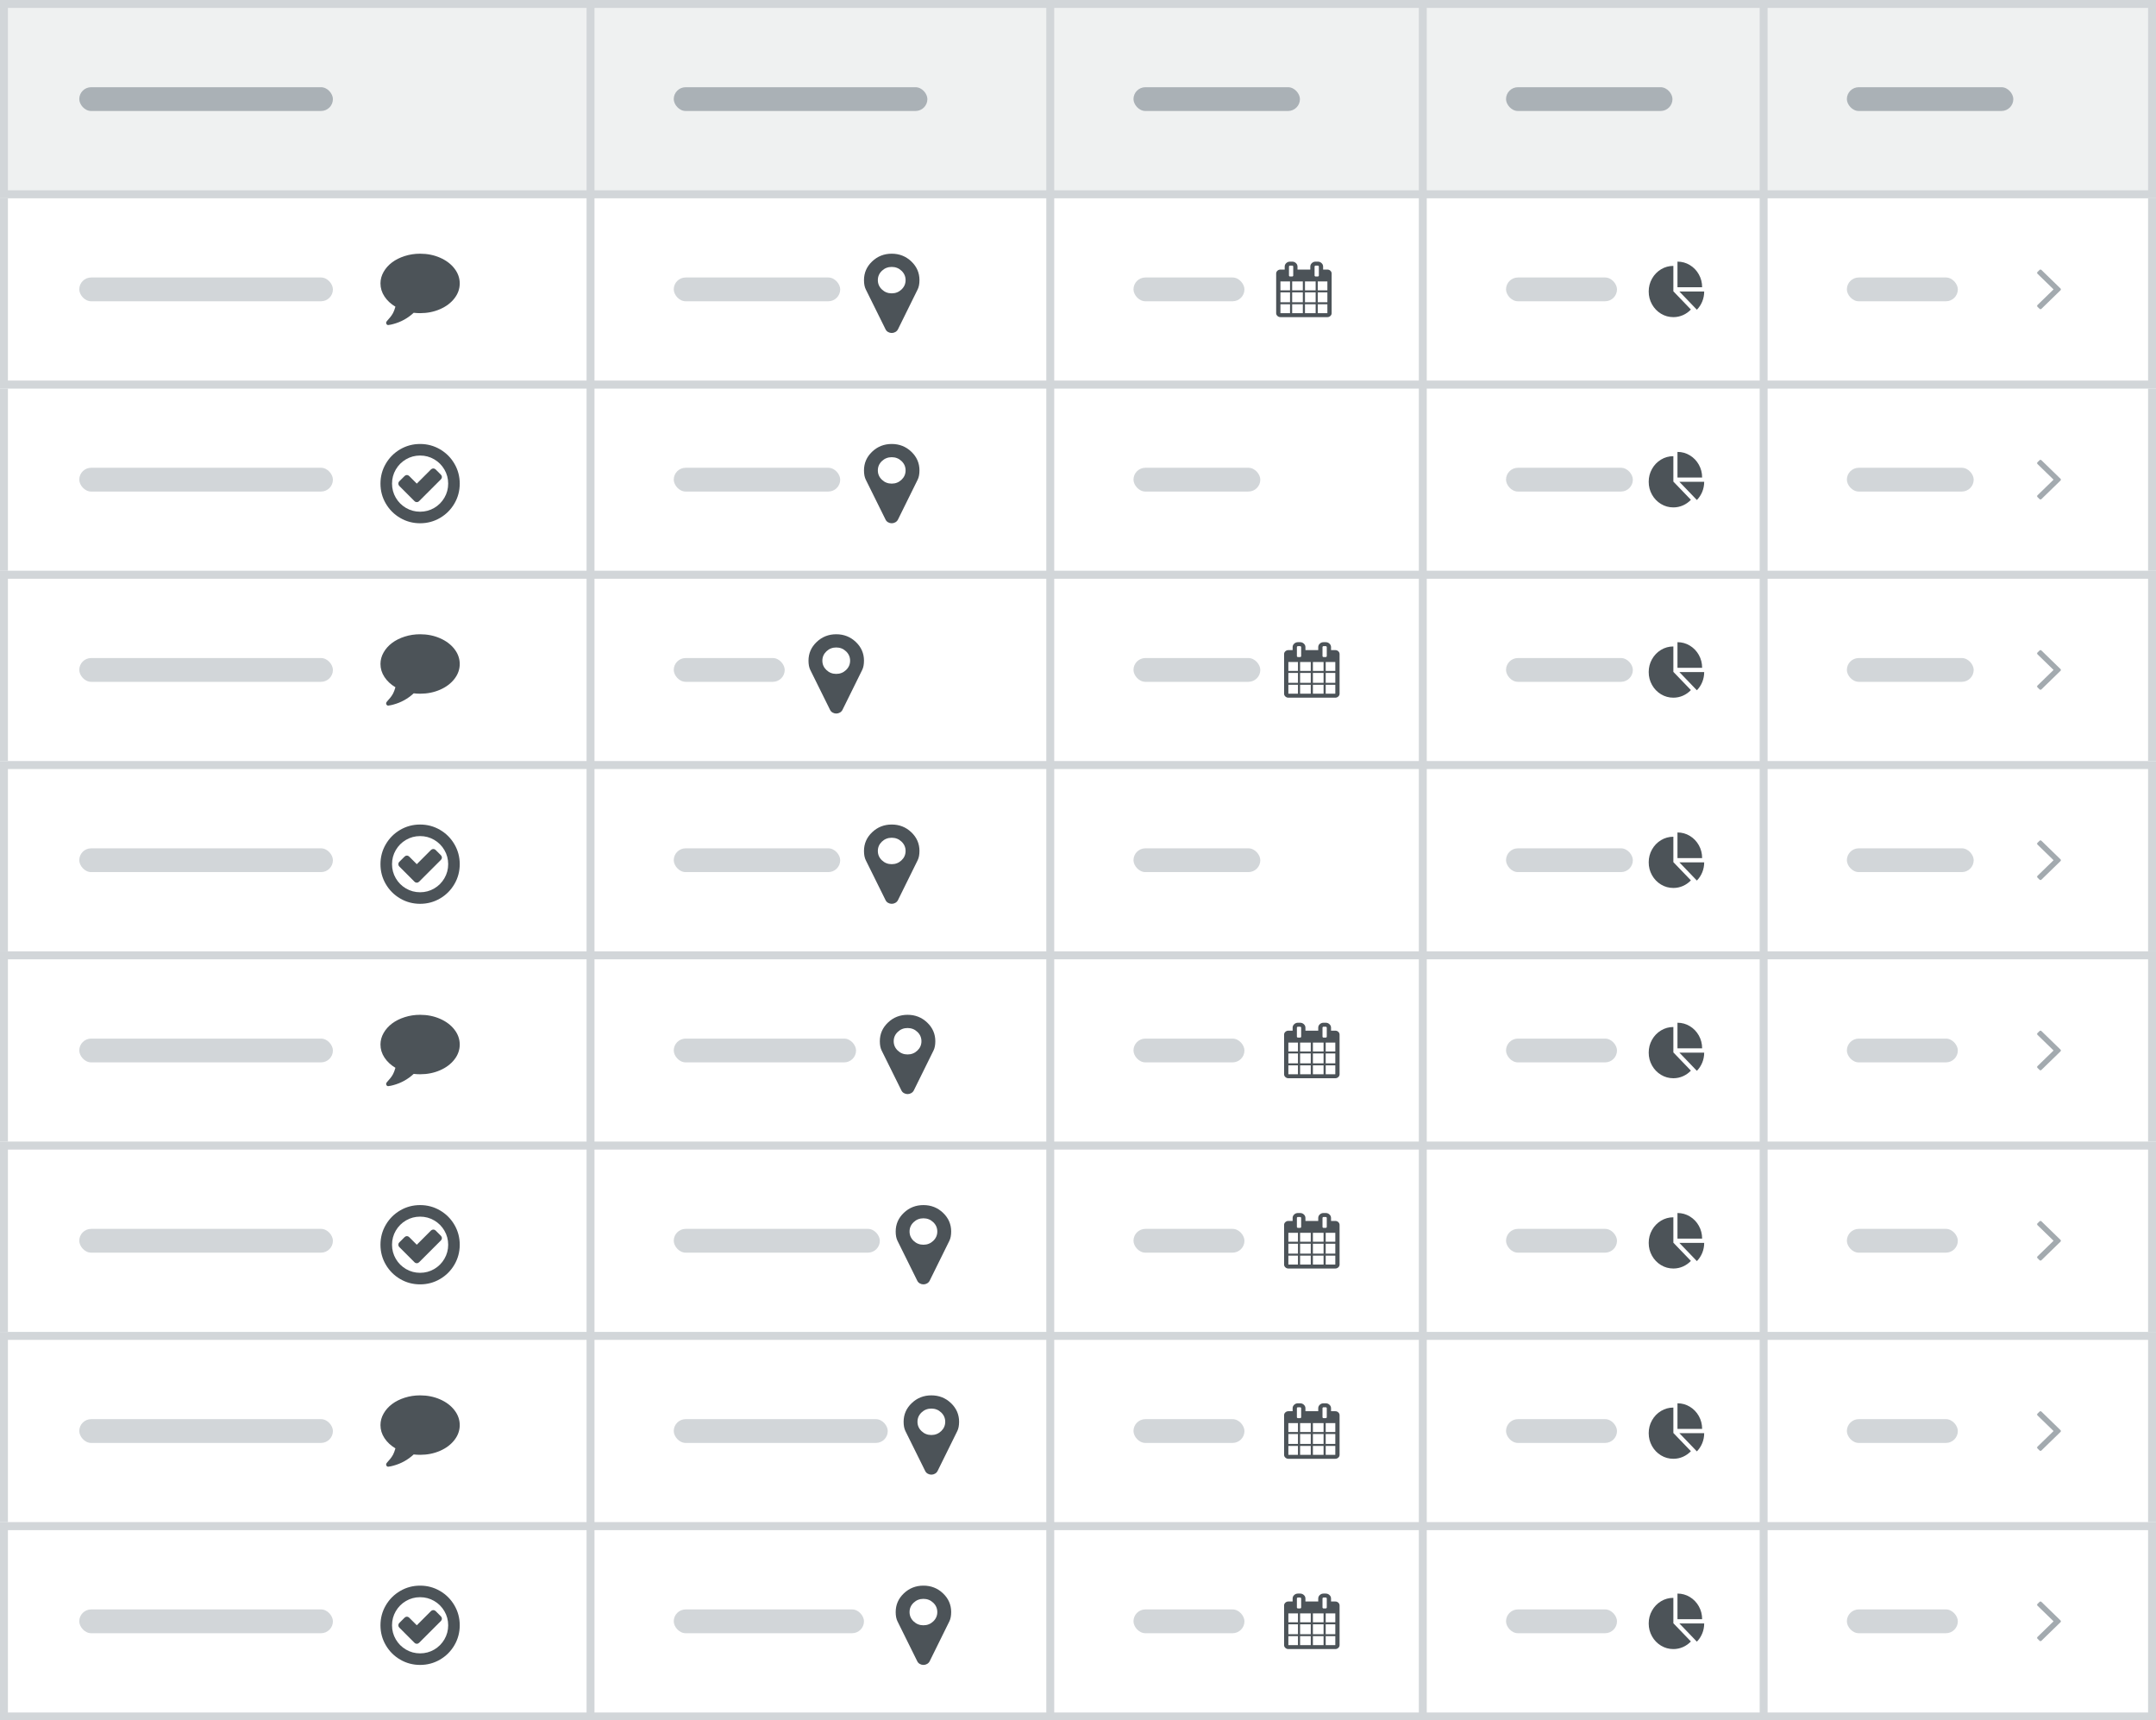 <?xml version="1.0" encoding="UTF-8"?>
<svg width="272px" height="217px" viewBox="0 0 272 217" version="1.1" xmlns="http://www.w3.org/2000/svg" xmlns:xlink="http://www.w3.org/1999/xlink">
    <rect x="0" y="0" width="272" height="217" fill="#333333" stroke="none"/>
    <!-- Generator: Sketch 47 (45396) - http://www.bohemiancoding.com/sketch -->
    <title>ExtraNoise</title>
    <desc>Created with Sketch.</desc>
    <defs>
        <rect id="path-1" x="0" y="48" width="272" height="25"></rect>
        <rect id="path-2" x="0" y="72" width="272" height="25"></rect>
        <rect id="path-3" x="0" y="96" width="272" height="25"></rect>
        <rect id="path-4" x="0" y="24" width="272" height="25"></rect>
        <rect id="path-5" x="0" y="0" width="272" height="25"></rect>
        <rect id="path-6" x="0" y="120" width="272" height="25"></rect>
        <rect id="path-7" x="0" y="144" width="272" height="25"></rect>
        <rect id="path-8" x="0" y="168" width="272" height="25"></rect>
        <rect id="path-9" x="0" y="192" width="272" height="25"></rect>
    </defs>
    <g id="Page-1" stroke="none" stroke-width="1" fill="none" fill-rule="evenodd">
        <g id="Buttons-Usage-extra-large-1200" transform="translate(-805, -2379)">
            <g id="Group-6" transform="translate(296, 2331)">
                <g id="ExtraNoise" transform="translate(509, 48)">
                    <g id="Rectangle-Copy-3">
                        <use fill="#FFFFFF" fill-rule="evenodd" xlink:href="#path-1"></use>
                        <rect stroke="#D2D6D9" stroke-width="1" x="0.5" y="48.5" width="271" height="24"></rect>
                    </g>
                    <g id="Rectangle-Copy-6">
                        <use fill="#FFFFFF" fill-rule="evenodd" xlink:href="#path-2"></use>
                        <rect stroke="#D2D6D9" stroke-width="1" x="0.5" y="72.5" width="271" height="24"></rect>
                    </g>
                    <g id="Rectangle-Copy-7">
                        <use fill="#FFFFFF" fill-rule="evenodd" xlink:href="#path-3"></use>
                        <rect stroke="#D2D6D9" stroke-width="1" x="0.5" y="96.5" width="271" height="24"></rect>
                    </g>
                    <g id="Rectangle-Copy-4">
                        <use fill="#FFFFFF" fill-rule="evenodd" xlink:href="#path-4"></use>
                        <rect stroke="#D2D6D9" stroke-width="1" x="0.5" y="24.5" width="271" height="24"></rect>
                    </g>
                    <g id="Rectangle-Copy-5">
                        <use fill="#EFF1F1" fill-rule="evenodd" xlink:href="#path-5"></use>
                        <rect stroke="#D2D6D9" stroke-width="1" x="0.5" y="0.5" width="271" height="24"></rect>
                    </g>
                    <rect id="Rectangle-3" fill="#AAB1B6" x="10" y="11" width="32" height="3" rx="1.5"></rect>
                    <rect id="Rectangle-3-Copy-5" fill="#AAB1B6" x="85" y="11" width="32" height="3" rx="1.5"></rect>
                    <rect id="Rectangle-3-Copy-8" fill="#AAB1B6" x="143" y="11" width="21" height="3" rx="1.5"></rect>
                    <rect id="Rectangle-3-Copy-11" fill="#AAB1B6" x="190" y="11" width="21" height="3" rx="1.5"></rect>
                    <rect id="Rectangle-3-Copy-41" fill="#AAB1B6" x="233" y="11" width="21" height="3" rx="1.5"></rect>
                    <rect id="Rectangle-3-Copy-3" fill="#D2D6D9" x="10" y="35" width="32" height="3" rx="1.5"></rect>
                    <rect id="Rectangle-3-Copy-6" fill="#D2D6D9" x="85" y="35" width="21" height="3" rx="1.5"></rect>
                    <rect id="Rectangle-3-Copy-9" fill="#D2D6D9" x="143" y="35" width="14" height="3" rx="1.5"></rect>
                    <rect id="Rectangle-3-Copy-12" fill="#D2D6D9" x="190" y="35" width="14" height="3" rx="1.5"></rect>
                    <rect id="Rectangle-3-Copy-42" fill="#D2D6D9" x="233" y="35" width="14" height="3" rx="1.5"></rect>
                    <g id="Rectangle-Copy-22">
                        <use fill="#FFFFFF" fill-rule="evenodd" xlink:href="#path-6"></use>
                        <rect stroke="#D2D6D9" stroke-width="1" x="0.5" y="120.5" width="271" height="24"></rect>
                    </g>
                    <rect id="Rectangle-3-Copy-73" fill="#D2D6D9" x="10" y="131" width="32" height="3" rx="1.5"></rect>
                    <rect id="Rectangle-3-Copy-74" fill="#D2D6D9" x="85" y="131" width="23" height="3" rx="1.5"></rect>
                    <rect id="Rectangle-3-Copy-75" fill="#D2D6D9" x="143" y="131" width="14" height="3" rx="1.5"></rect>
                    <rect id="Rectangle-3-Copy-76" fill="#D2D6D9" x="190" y="131" width="14" height="3" rx="1.5"></rect>
                    <rect id="Rectangle-3-Copy-77" fill="#D2D6D9" x="233" y="131" width="14" height="3" rx="1.5"></rect>
                    <g id="Rectangle-Copy-23">
                        <use fill="#FFFFFF" fill-rule="evenodd" xlink:href="#path-7"></use>
                        <rect stroke="#D2D6D9" stroke-width="1" x="0.5" y="144.5" width="271" height="24"></rect>
                    </g>
                    <rect id="Rectangle-3-Copy-78" fill="#D2D6D9" x="10" y="155" width="32" height="3" rx="1.5"></rect>
                    <rect id="Rectangle-3-Copy-79" fill="#D2D6D9" x="85" y="155" width="26" height="3" rx="1.5"></rect>
                    <rect id="Rectangle-3-Copy-80" fill="#D2D6D9" x="143" y="155" width="14" height="3" rx="1.5"></rect>
                    <rect id="Rectangle-3-Copy-81" fill="#D2D6D9" x="190" y="155" width="14" height="3" rx="1.5"></rect>
                    <rect id="Rectangle-3-Copy-82" fill="#D2D6D9" x="233" y="155" width="14" height="3" rx="1.5"></rect>
                    <g id="Rectangle-Copy-24">
                        <use fill="#FFFFFF" fill-rule="evenodd" xlink:href="#path-8"></use>
                        <rect stroke="#D2D6D9" stroke-width="1" x="0.5" y="168.5" width="271" height="24"></rect>
                    </g>
                    <rect id="Rectangle-3-Copy-83" fill="#D2D6D9" x="10" y="179" width="32" height="3" rx="1.5"></rect>
                    <rect id="Rectangle-3-Copy-84" fill="#D2D6D9" x="85" y="179" width="27" height="3" rx="1.5"></rect>
                    <rect id="Rectangle-3-Copy-85" fill="#D2D6D9" x="143" y="179" width="14" height="3" rx="1.5"></rect>
                    <rect id="Rectangle-3-Copy-86" fill="#D2D6D9" x="190" y="179" width="14" height="3" rx="1.5"></rect>
                    <rect id="Rectangle-3-Copy-87" fill="#D2D6D9" x="233" y="179" width="14" height="3" rx="1.5"></rect>
                    <g id="Rectangle-Copy-25">
                        <use fill="#FFFFFF" fill-rule="evenodd" xlink:href="#path-9"></use>
                        <rect stroke="#D2D6D9" stroke-width="1" x="0.5" y="192.5" width="271" height="24"></rect>
                    </g>
                    <rect id="Rectangle-3-Copy-88" fill="#D2D6D9" x="10" y="203" width="32" height="3" rx="1.5"></rect>
                    <rect id="Rectangle-3-Copy-89" fill="#D2D6D9" x="85" y="203" width="24" height="3" rx="1.5"></rect>
                    <path d="M114.249,35.333 C114.249,34.873 114.078,34.481 113.736,34.155 C113.395,33.83 112.982,33.667 112.499,33.667 C112.016,33.667 111.604,33.83 111.262,34.155 C110.92,34.481 110.749,34.873 110.749,35.333 C110.749,35.794 110.92,36.186 111.262,36.512 C111.604,36.837 112.016,37 112.499,37 C112.982,37 113.395,36.837 113.736,36.512 C114.078,36.186 114.249,35.794 114.249,35.333 L114.249,35.333 Z M115.999,35.333 C115.999,35.806 115.924,36.195 115.774,36.499 L113.286,41.538 C113.213,41.681 113.104,41.794 112.961,41.876 C112.817,41.959 112.664,42 112.5,42 C112.336,42 112.182,41.959 112.038,41.876 C111.895,41.794 111.789,41.681 111.721,41.538 L109.225,36.499 C109.075,36.195 109,35.806 109,35.333 C109,34.413 109.342,33.628 110.026,32.977 C110.709,32.326 111.534,32 112.5,32 C113.466,32 114.291,32.325 114.974,32.977 C115.658,33.628 116,34.414 116,35.333 L115.999,35.333 Z" id="Shape" fill="#4C5358" fill-rule="nonzero"></path>
                    <path d="M114.249,59.333 C114.249,58.873 114.078,58.481 113.736,58.155 C113.395,57.83 112.982,57.667 112.499,57.667 C112.016,57.667 111.604,57.83 111.262,58.155 C110.92,58.481 110.749,58.873 110.749,59.333 C110.749,59.794 110.92,60.186 111.262,60.512 C111.604,60.837 112.016,61 112.499,61 C112.982,61 113.395,60.837 113.736,60.512 C114.078,60.186 114.249,59.794 114.249,59.333 L114.249,59.333 Z M115.999,59.333 C115.999,59.806 115.924,60.195 115.774,60.499 L113.286,65.538 C113.213,65.681 113.104,65.794 112.961,65.876 C112.817,65.959 112.664,66 112.5,66 C112.336,66 112.182,65.959 112.038,65.876 C111.895,65.794 111.789,65.681 111.721,65.538 L109.225,60.499 C109.075,60.195 109,59.806 109,59.333 C109,58.413 109.342,57.628 110.026,56.977 C110.709,56.326 111.534,56 112.5,56 C113.466,56 114.291,56.325 114.974,56.977 C115.658,57.628 116,58.414 116,59.333 L115.999,59.333 Z" id="Shape" fill="#4C5358" fill-rule="nonzero"></path>
                    <path d="M107.249,83.333 C107.249,82.873 107.078,82.481 106.736,82.155 C106.395,81.83 105.982,81.667 105.499,81.667 C105.016,81.667 104.604,81.83 104.262,82.155 C103.92,82.481 103.749,82.873 103.749,83.333 C103.749,83.794 103.92,84.186 104.262,84.512 C104.604,84.837 105.016,85 105.499,85 C105.982,85 106.395,84.837 106.736,84.512 C107.078,84.186 107.249,83.794 107.249,83.333 L107.249,83.333 Z M108.999,83.333 C108.999,83.806 108.924,84.195 108.774,84.499 L106.286,89.538 C106.213,89.681 106.104,89.794 105.961,89.876 C105.817,89.959 105.664,90 105.5,90 C105.336,90 105.182,89.959 105.038,89.876 C104.895,89.794 104.789,89.681 104.721,89.538 L102.225,84.499 C102.075,84.195 102,83.806 102,83.333 C102,82.413 102.342,81.628 103.026,80.977 C103.709,80.326 104.534,80 105.5,80 C106.466,80 107.291,80.325 107.974,80.977 C108.658,81.628 109,82.414 109,83.333 L108.999,83.333 Z" id="Shape" fill="#4C5358" fill-rule="nonzero"></path>
                    <path d="M114.249,107.333 C114.249,106.873 114.078,106.481 113.736,106.155 C113.395,105.83 112.982,105.667 112.499,105.667 C112.016,105.667 111.604,105.83 111.262,106.155 C110.92,106.481 110.749,106.873 110.749,107.333 C110.749,107.794 110.92,108.186 111.262,108.512 C111.604,108.837 112.016,109 112.499,109 C112.982,109 113.395,108.837 113.736,108.512 C114.078,108.186 114.249,107.794 114.249,107.333 L114.249,107.333 Z M115.999,107.333 C115.999,107.806 115.924,108.195 115.774,108.499 L113.286,113.538 C113.213,113.681 113.104,113.794 112.961,113.876 C112.817,113.959 112.664,114 112.5,114 C112.336,114 112.182,113.959 112.038,113.876 C111.895,113.794 111.789,113.681 111.721,113.538 L109.225,108.499 C109.075,108.195 109,107.806 109,107.333 C109,106.413 109.342,105.628 110.026,104.977 C110.709,104.326 111.534,104 112.5,104 C113.466,104 114.291,104.325 114.974,104.977 C115.658,105.628 116,106.414 116,107.333 L115.999,107.333 Z" id="Shape" fill="#4C5358" fill-rule="nonzero"></path>
                    <path d="M116.249,131.333 C116.249,130.873 116.078,130.481 115.736,130.155 C115.395,129.83 114.982,129.667 114.499,129.667 C114.016,129.667 113.604,129.83 113.262,130.155 C112.92,130.481 112.749,130.873 112.749,131.333 C112.749,131.794 112.92,132.186 113.262,132.512 C113.604,132.837 114.016,133 114.499,133 C114.982,133 115.395,132.837 115.736,132.512 C116.078,132.186 116.249,131.794 116.249,131.333 L116.249,131.333 Z M117.999,131.333 C117.999,131.806 117.924,132.195 117.774,132.499 L115.286,137.538 C115.213,137.681 115.104,137.794 114.961,137.876 C114.817,137.959 114.664,138 114.5,138 C114.336,138 114.182,137.959 114.038,137.876 C113.895,137.794 113.789,137.681 113.721,137.538 L111.225,132.499 C111.075,132.195 111,131.806 111,131.333 C111,130.413 111.342,129.628 112.026,128.977 C112.709,128.326 113.534,128 114.5,128 C115.466,128 116.291,128.325 116.974,128.977 C117.658,129.628 118,130.414 118,131.333 L117.999,131.333 Z" id="Shape" fill="#4C5358" fill-rule="nonzero"></path>
                    <path d="M118.249,155.333 C118.249,154.873 118.078,154.481 117.736,154.155 C117.395,153.83 116.982,153.667 116.499,153.667 C116.016,153.667 115.604,153.83 115.262,154.155 C114.92,154.481 114.749,154.873 114.749,155.333 C114.749,155.794 114.92,156.186 115.262,156.512 C115.604,156.837 116.016,157 116.499,157 C116.982,157 117.395,156.837 117.736,156.512 C118.078,156.186 118.249,155.794 118.249,155.333 L118.249,155.333 Z M119.999,155.333 C119.999,155.806 119.924,156.195 119.774,156.499 L117.286,161.538 C117.213,161.681 117.104,161.794 116.961,161.876 C116.817,161.959 116.664,162 116.5,162 C116.336,162 116.182,161.959 116.038,161.876 C115.895,161.794 115.789,161.681 115.721,161.538 L113.225,156.499 C113.075,156.195 113,155.806 113,155.333 C113,154.413 113.342,153.628 114.026,152.977 C114.709,152.326 115.534,152 116.5,152 C117.466,152 118.291,152.325 118.974,152.977 C119.658,153.628 120,154.414 120,155.333 L119.999,155.333 Z" id="Shape" fill="#4C5358" fill-rule="nonzero"></path>
                    <path d="M119.249,179.333 C119.249,178.873 119.078,178.481 118.736,178.155 C118.395,177.83 117.982,177.667 117.499,177.667 C117.016,177.667 116.604,177.83 116.262,178.155 C115.92,178.481 115.749,178.873 115.749,179.333 C115.749,179.794 115.92,180.186 116.262,180.512 C116.604,180.837 117.016,181 117.499,181 C117.982,181 118.395,180.837 118.736,180.512 C119.078,180.186 119.249,179.794 119.249,179.333 L119.249,179.333 Z M120.999,179.333 C120.999,179.806 120.924,180.195 120.774,180.499 L118.286,185.538 C118.213,185.681 118.104,185.794 117.961,185.876 C117.817,185.959 117.664,186 117.5,186 C117.336,186 117.182,185.959 117.038,185.876 C116.895,185.794 116.789,185.681 116.721,185.538 L114.225,180.499 C114.075,180.195 114,179.806 114,179.333 C114,178.413 114.342,177.628 115.026,176.977 C115.709,176.326 116.534,176 117.5,176 C118.466,176 119.291,176.325 119.974,176.977 C120.658,177.628 121,178.414 121,179.333 L120.999,179.333 Z" id="Shape" fill="#4C5358" fill-rule="nonzero"></path>
                    <path d="M118.249,203.333 C118.249,202.873 118.078,202.481 117.736,202.155 C117.395,201.83 116.982,201.667 116.499,201.667 C116.016,201.667 115.604,201.83 115.262,202.155 C114.92,202.481 114.749,202.873 114.749,203.333 C114.749,203.794 114.92,204.186 115.262,204.512 C115.604,204.837 116.016,205 116.499,205 C116.982,205 117.395,204.837 117.736,204.512 C118.078,204.186 118.249,203.794 118.249,203.333 L118.249,203.333 Z M119.999,203.333 C119.999,203.806 119.924,204.195 119.774,204.499 L117.286,209.538 C117.213,209.681 117.104,209.794 116.961,209.876 C116.817,209.959 116.664,210 116.5,210 C116.336,210 116.182,209.959 116.038,209.876 C115.895,209.794 115.789,209.681 115.721,209.538 L113.225,204.499 C113.075,204.195 113,203.806 113,203.333 C113,202.413 113.342,201.628 114.026,200.977 C114.709,200.326 115.534,200 116.5,200 C117.466,200 118.291,200.325 118.974,200.977 C119.658,201.628 120,202.414 120,203.333 L119.999,203.333 Z" id="Shape" fill="#4C5358" fill-rule="nonzero"></path>
                    <rect id="Rectangle-3-Copy-90" fill="#D2D6D9" x="143" y="203" width="14" height="3" rx="1.5"></rect>
                    <rect id="Rectangle-3-Copy-91" fill="#D2D6D9" x="190" y="203" width="14" height="3" rx="1.5"></rect>
                    <rect id="Rectangle-3-Copy-92" fill="#D2D6D9" x="233" y="203" width="14" height="3" rx="1.5"></rect>
                    <rect id="Rectangle-3-Copy-4" fill="#D2D6D9" x="10" y="59" width="32" height="3" rx="1.5"></rect>
                    <rect id="Rectangle-3-Copy-14" fill="#D2D6D9" x="10" y="83" width="32" height="3" rx="1.5"></rect>
                    <rect id="Rectangle-3-Copy-18" fill="#D2D6D9" x="10" y="107" width="32" height="3" rx="1.5"></rect>
                    <rect id="Rectangle-3-Copy-7" fill="#D2D6D9" x="85" y="59" width="21" height="3" rx="1.5"></rect>
                    <rect id="Rectangle-3-Copy-15" fill="#D2D6D9" x="85" y="83" width="14" height="3" rx="1.5"></rect>
                    <rect id="Rectangle-3-Copy-19" fill="#D2D6D9" x="85" y="107" width="21" height="3" rx="1.5"></rect>
                    <rect id="Rectangle-3-Copy-10" fill="#D2D6D9" x="143" y="59" width="16" height="3" rx="1.5"></rect>
                    <rect id="Rectangle-3-Copy-16" fill="#D2D6D9" x="143" y="83" width="16" height="3" rx="1.5"></rect>
                    <rect id="Rectangle-3-Copy-20" fill="#D2D6D9" x="143" y="107" width="16" height="3" rx="1.5"></rect>
                    <rect id="Rectangle-3-Copy-13" fill="#D2D6D9" x="190" y="59" width="16" height="3" rx="1.5"></rect>
                    <rect id="Rectangle-3-Copy-43" fill="#D2D6D9" x="233" y="59" width="16" height="3" rx="1.5"></rect>
                    <rect id="Rectangle-3-Copy-17" fill="#D2D6D9" x="190" y="83" width="16" height="3" rx="1.5"></rect>
                    <rect id="Rectangle-3-Copy-44" fill="#D2D6D9" x="233" y="83" width="16" height="3" rx="1.5"></rect>
                    <rect id="Rectangle-3-Copy-21" fill="#D2D6D9" x="190" y="107" width="16" height="3" rx="1.5"></rect>
                    <rect id="Rectangle-3-Copy-45" fill="#D2D6D9" x="233" y="107" width="16" height="3" rx="1.5"></rect>
                    <path d="M74.5,0.509 L74.5,216.493" id="Line" stroke="#D2D6D9" stroke-linecap="square"></path>
                    <path d="M132.5,0.509 L132.5,216.493" id="Line-Copy" stroke="#D2D6D9" stroke-linecap="square"></path>
                    <path d="M179.5,0.509 L179.5,216.493" id="Line-Copy-2" stroke="#D2D6D9" stroke-linecap="square"></path>
                    <path d="M222.5,0.509 L222.5,216.493" id="Line-Copy-3" stroke="#D2D6D9" stroke-linecap="square"></path>
                    <path d="M55.624,156.46 L52.876,159.207 C52.794,159.29 52.696,159.331 52.583,159.331 C52.47,159.331 52.372,159.29 52.29,159.207 L50.376,157.293 C50.293,157.211 50.252,157.113 50.252,157 C50.252,156.887 50.293,156.789 50.376,156.707 L51.04,156.043 C51.122,155.961 51.22,155.919 51.333,155.919 C51.446,155.919 51.543,155.961 51.626,156.043 L52.583,157 L54.373,155.209 C54.456,155.127 54.554,155.086 54.667,155.086 C54.78,155.086 54.877,155.127 54.96,155.209 L55.624,155.873 C55.706,155.956 55.747,156.054 55.747,156.167 C55.747,156.28 55.706,156.377 55.624,156.46 L55.624,156.46 Z M56.542,157 C56.542,156.358 56.383,155.765 56.066,155.223 C55.749,154.68 55.32,154.25 54.777,153.933 C54.235,153.616 53.642,153.458 53,153.458 C52.357,153.458 51.765,153.616 51.222,153.933 C50.68,154.25 50.25,154.68 49.933,155.223 C49.616,155.765 49.458,156.358 49.458,157 C49.458,157.642 49.616,158.235 49.933,158.777 C50.25,159.32 50.68,159.75 51.222,160.067 C51.765,160.384 52.357,160.542 53,160.542 C53.642,160.542 54.235,160.384 54.777,160.067 C55.32,159.75 55.749,159.32 56.066,158.777 C56.383,158.235 56.542,157.642 56.542,157 Z M58,157 C58,157.907 57.777,158.744 57.33,159.51 C56.883,160.276 56.276,160.883 55.51,161.33 C54.744,161.777 53.907,162 53,162 C52.093,162 51.256,161.777 50.49,161.33 C49.724,160.883 49.117,160.276 48.67,159.51 C48.223,158.744 48,157.907 48,157 C48,156.093 48.223,155.256 48.67,154.49 C49.117,153.724 49.724,153.117 50.49,152.67 C51.256,152.223 52.093,152 53,152 C53.907,152 54.744,152.223 55.51,152.67 C56.276,153.117 56.883,153.724 57.33,154.49 C57.777,155.256 58,156.093 58,157 Z" id="Shape" fill="#4C5358" fill-rule="nonzero"></path>
                    <path d="M55.624,108.46 L52.876,111.207 C52.794,111.29 52.696,111.331 52.583,111.331 C52.47,111.331 52.372,111.29 52.29,111.207 L50.376,109.293 C50.293,109.211 50.252,109.113 50.252,109 C50.252,108.887 50.293,108.789 50.376,108.707 L51.04,108.043 C51.122,107.961 51.22,107.919 51.333,107.919 C51.446,107.919 51.543,107.961 51.626,108.043 L52.583,109 L54.373,107.209 C54.456,107.127 54.554,107.086 54.667,107.086 C54.78,107.086 54.877,107.127 54.96,107.209 L55.624,107.873 C55.706,107.956 55.747,108.054 55.747,108.167 C55.747,108.28 55.706,108.377 55.624,108.46 L55.624,108.46 Z M56.542,109 C56.542,108.358 56.383,107.765 56.066,107.223 C55.749,106.68 55.32,106.25 54.777,105.933 C54.235,105.616 53.642,105.458 53,105.458 C52.357,105.458 51.765,105.616 51.222,105.933 C50.68,106.25 50.25,106.68 49.933,107.223 C49.616,107.765 49.458,108.358 49.458,109 C49.458,109.642 49.616,110.235 49.933,110.777 C50.25,111.32 50.68,111.75 51.222,112.067 C51.765,112.384 52.357,112.542 53,112.542 C53.642,112.542 54.235,112.384 54.777,112.067 C55.32,111.75 55.749,111.32 56.066,110.777 C56.383,110.235 56.542,109.642 56.542,109 Z M58,109 C58,109.907 57.777,110.744 57.33,111.51 C56.883,112.276 56.276,112.883 55.51,113.33 C54.744,113.777 53.907,114 53,114 C52.093,114 51.256,113.777 50.49,113.33 C49.724,112.883 49.117,112.276 48.67,111.51 C48.223,110.744 48,109.907 48,109 C48,108.093 48.223,107.256 48.67,106.49 C49.117,105.724 49.724,105.117 50.49,104.67 C51.256,104.223 52.093,104 53,104 C53.907,104 54.744,104.223 55.51,104.67 C56.276,105.117 56.883,105.724 57.33,106.49 C57.777,107.256 58,108.093 58,109 Z" id="Shape" fill="#4C5358" fill-rule="nonzero"></path>
                    <path d="M55.624,60.46 L52.876,63.207 C52.794,63.29 52.696,63.331 52.583,63.331 C52.47,63.331 52.372,63.29 52.29,63.207 L50.376,61.293 C50.293,61.211 50.252,61.113 50.252,61 C50.252,60.887 50.293,60.789 50.376,60.707 L51.04,60.043 C51.122,59.961 51.22,59.919 51.333,59.919 C51.446,59.919 51.543,59.961 51.626,60.043 L52.583,61 L54.373,59.209 C54.456,59.127 54.554,59.086 54.667,59.086 C54.78,59.086 54.877,59.127 54.96,59.209 L55.624,59.873 C55.706,59.956 55.747,60.054 55.747,60.167 C55.747,60.28 55.706,60.377 55.624,60.46 L55.624,60.46 Z M56.542,61 C56.542,60.358 56.383,59.765 56.066,59.223 C55.749,58.68 55.32,58.25 54.777,57.933 C54.235,57.616 53.642,57.458 53,57.458 C52.357,57.458 51.765,57.616 51.222,57.933 C50.68,58.25 50.25,58.68 49.933,59.223 C49.616,59.765 49.458,60.358 49.458,61 C49.458,61.642 49.616,62.235 49.933,62.777 C50.25,63.32 50.68,63.75 51.222,64.067 C51.765,64.384 52.357,64.542 53,64.542 C53.642,64.542 54.235,64.384 54.777,64.067 C55.32,63.75 55.749,63.32 56.066,62.777 C56.383,62.235 56.542,61.642 56.542,61 Z M58,61 C58,61.907 57.777,62.744 57.33,63.51 C56.883,64.276 56.276,64.883 55.51,65.33 C54.744,65.777 53.907,66 53,66 C52.093,66 51.256,65.777 50.49,65.33 C49.724,64.883 49.117,64.276 48.67,63.51 C48.223,62.744 48,61.907 48,61 C48,60.093 48.223,59.256 48.67,58.49 C49.117,57.724 49.724,57.117 50.49,56.67 C51.256,56.223 52.093,56 53,56 C53.907,56 54.744,56.223 55.51,56.67 C56.276,57.117 56.883,57.724 57.33,58.49 C57.777,59.256 58,60.093 58,61 Z" id="Shape" fill="#4C5358" fill-rule="nonzero"></path>
                    <path d="M55.624,204.46 L52.876,207.207 C52.794,207.29 52.696,207.331 52.583,207.331 C52.47,207.331 52.372,207.29 52.29,207.207 L50.376,205.293 C50.293,205.211 50.252,205.113 50.252,205 C50.252,204.887 50.293,204.789 50.376,204.707 L51.04,204.043 C51.122,203.961 51.22,203.919 51.333,203.919 C51.446,203.919 51.543,203.961 51.626,204.043 L52.583,205 L54.373,203.209 C54.456,203.127 54.554,203.086 54.667,203.086 C54.78,203.086 54.877,203.127 54.96,203.209 L55.624,203.873 C55.706,203.956 55.747,204.054 55.747,204.167 C55.747,204.28 55.706,204.377 55.624,204.46 L55.624,204.46 Z M56.542,205 C56.542,204.358 56.383,203.765 56.066,203.223 C55.749,202.68 55.32,202.25 54.777,201.933 C54.235,201.616 53.642,201.458 53,201.458 C52.357,201.458 51.765,201.616 51.222,201.933 C50.68,202.25 50.25,202.68 49.933,203.223 C49.616,203.765 49.458,204.358 49.458,205 C49.458,205.642 49.616,206.235 49.933,206.777 C50.25,207.32 50.68,207.75 51.222,208.067 C51.765,208.384 52.357,208.542 53,208.542 C53.642,208.542 54.235,208.384 54.777,208.067 C55.32,207.75 55.749,207.32 56.066,206.777 C56.383,206.235 56.542,205.642 56.542,205 Z M58,205 C58,205.907 57.777,206.744 57.33,207.51 C56.883,208.276 56.276,208.883 55.51,209.33 C54.744,209.777 53.907,210 53,210 C52.093,210 51.256,209.777 50.49,209.33 C49.724,208.883 49.117,208.276 48.67,207.51 C48.223,206.744 48,205.907 48,205 C48,204.093 48.223,203.256 48.67,202.49 C49.117,201.724 49.724,201.117 50.49,200.67 C51.256,200.223 52.093,200 53,200 C53.907,200 54.744,200.223 55.51,200.67 C56.276,201.117 56.883,201.724 57.33,202.49 C57.777,203.256 58,204.093 58,205 Z" id="Shape" fill="#4C5358" fill-rule="nonzero"></path>
                    <path d="M58,179.75 C58,180.429 57.777,181.057 57.33,181.633 C56.884,182.209 56.278,182.664 55.511,182.998 C54.745,183.332 53.908,183.499 53,183.499 C52.74,183.499 52.47,183.483 52.191,183.452 C51.454,184.135 50.599,184.608 49.624,184.869 C49.442,184.924 49.23,184.967 48.988,184.998 C48.925,185.006 48.868,184.988 48.818,184.945 C48.768,184.902 48.735,184.846 48.72,184.775 L48.72,184.77 C48.709,184.754 48.708,184.731 48.717,184.699 C48.727,184.668 48.73,184.649 48.728,184.641 C48.727,184.633 48.735,184.614 48.753,184.585 L48.787,184.532 L48.826,184.482 L48.871,184.429 C48.897,184.398 48.954,184.331 49.044,184.227 C49.133,184.124 49.197,184.05 49.236,184.005 C49.275,183.96 49.333,183.883 49.409,183.773 C49.486,183.664 49.546,183.565 49.591,183.475 C49.635,183.384 49.685,183.269 49.741,183.129 C49.797,182.988 49.846,182.84 49.886,182.684 C49.302,182.336 48.842,181.907 48.505,181.395 C48.168,180.883 48,180.335 48,179.749 C48,179.242 48.132,178.756 48.396,178.293 C48.66,177.83 49.016,177.431 49.462,177.096 C49.909,176.76 50.441,176.493 51.058,176.296 C51.676,176.098 52.323,176 53,176 C53.908,176 54.745,176.167 55.511,176.501 C56.277,176.835 56.884,177.29 57.33,177.866 C57.776,178.442 57.999,179.069 58,179.749 L58,179.75 Z" id="Shape" fill="#4C5358" fill-rule="nonzero"></path>
                    <path d="M58,131.75 C58,132.429 57.777,133.057 57.33,133.633 C56.884,134.209 56.278,134.664 55.511,134.998 C54.745,135.332 53.908,135.499 53,135.499 C52.74,135.499 52.47,135.483 52.191,135.452 C51.454,136.135 50.599,136.608 49.624,136.869 C49.442,136.924 49.23,136.967 48.988,136.998 C48.925,137.006 48.868,136.988 48.818,136.945 C48.768,136.902 48.735,136.846 48.72,136.775 L48.72,136.77 C48.709,136.754 48.708,136.731 48.717,136.699 C48.727,136.668 48.73,136.649 48.728,136.641 C48.727,136.633 48.735,136.614 48.753,136.585 L48.787,136.532 L48.826,136.482 L48.871,136.429 C48.897,136.398 48.954,136.331 49.044,136.227 C49.133,136.124 49.197,136.05 49.236,136.005 C49.275,135.96 49.333,135.883 49.409,135.773 C49.486,135.664 49.546,135.565 49.591,135.475 C49.635,135.384 49.685,135.269 49.741,135.129 C49.797,134.988 49.846,134.84 49.886,134.684 C49.302,134.336 48.842,133.907 48.505,133.395 C48.168,132.883 48,132.335 48,131.749 C48,131.242 48.132,130.756 48.396,130.293 C48.66,129.83 49.016,129.431 49.462,129.096 C49.909,128.76 50.441,128.493 51.058,128.296 C51.676,128.098 52.323,128 53,128 C53.908,128 54.745,128.167 55.511,128.501 C56.277,128.835 56.884,129.29 57.33,129.866 C57.776,130.442 57.999,131.069 58,131.749 L58,131.75 Z" id="Shape" fill="#4C5358" fill-rule="nonzero"></path>
                    <path d="M58,83.75 C58,84.429 57.777,85.057 57.33,85.633 C56.884,86.209 56.278,86.664 55.511,86.998 C54.745,87.332 53.908,87.499 53,87.499 C52.74,87.499 52.47,87.483 52.191,87.452 C51.454,88.135 50.599,88.608 49.624,88.869 C49.442,88.924 49.23,88.967 48.988,88.998 C48.925,89.006 48.868,88.988 48.818,88.945 C48.768,88.902 48.735,88.846 48.72,88.775 L48.72,88.77 C48.709,88.754 48.708,88.731 48.717,88.699 C48.727,88.668 48.73,88.649 48.728,88.641 C48.727,88.633 48.735,88.614 48.753,88.585 L48.787,88.532 L48.826,88.482 L48.871,88.429 C48.897,88.398 48.954,88.331 49.044,88.227 C49.133,88.124 49.197,88.05 49.236,88.005 C49.275,87.96 49.333,87.883 49.409,87.773 C49.486,87.664 49.546,87.565 49.591,87.475 C49.635,87.384 49.685,87.269 49.741,87.129 C49.797,86.988 49.846,86.84 49.886,86.684 C49.302,86.336 48.842,85.907 48.505,85.395 C48.168,84.883 48,84.335 48,83.749 C48,83.242 48.132,82.756 48.396,82.293 C48.66,81.83 49.016,81.431 49.462,81.096 C49.909,80.76 50.441,80.493 51.058,80.296 C51.676,80.098 52.323,80 53,80 C53.908,80 54.745,80.167 55.511,80.501 C56.277,80.835 56.884,81.29 57.33,81.866 C57.776,82.442 57.999,83.069 58,83.749 L58,83.75 Z" id="Shape" fill="#4C5358" fill-rule="nonzero"></path>
                    <path d="M58,35.75 C58,36.429 57.777,37.057 57.33,37.633 C56.884,38.209 56.278,38.664 55.511,38.998 C54.745,39.332 53.908,39.499 53,39.499 C52.74,39.499 52.47,39.483 52.191,39.452 C51.454,40.135 50.599,40.608 49.624,40.869 C49.442,40.924 49.23,40.967 48.988,40.998 C48.925,41.006 48.868,40.988 48.818,40.945 C48.768,40.902 48.735,40.846 48.72,40.775 L48.72,40.77 C48.709,40.754 48.708,40.731 48.717,40.699 C48.727,40.668 48.73,40.649 48.728,40.641 C48.727,40.633 48.735,40.614 48.753,40.585 L48.787,40.532 L48.826,40.482 L48.871,40.429 C48.897,40.398 48.954,40.331 49.044,40.227 C49.133,40.124 49.197,40.05 49.236,40.005 C49.275,39.96 49.333,39.883 49.409,39.773 C49.486,39.664 49.546,39.565 49.591,39.475 C49.635,39.384 49.685,39.269 49.741,39.129 C49.797,38.988 49.846,38.84 49.886,38.684 C49.302,38.336 48.842,37.907 48.505,37.395 C48.168,36.883 48,36.335 48,35.749 C48,35.242 48.132,34.756 48.396,34.293 C48.66,33.83 49.016,33.431 49.462,33.096 C49.909,32.76 50.441,32.493 51.058,32.296 C51.676,32.098 52.323,32 53,32 C53.908,32 54.745,32.167 55.511,32.501 C56.277,32.835 56.884,33.29 57.33,33.866 C57.776,34.442 57.999,35.069 58,35.749 L58,35.75 Z" id="Shape" fill="#4C5358" fill-rule="nonzero"></path>
                    <path d="M161.539,39.5 L162.75,39.5 L162.75,38.375 L161.539,38.375 L161.539,39.5 Z M163.019,39.5 L164.365,39.5 L164.365,38.375 L163.019,38.375 L163.019,39.5 Z M161.539,38.125 L162.75,38.125 L162.75,36.875 L161.539,36.875 L161.539,38.125 L161.539,38.125 Z M163.019,38.125 L164.365,38.125 L164.365,36.875 L163.019,36.875 L163.019,38.125 L163.019,38.125 Z M161.539,36.625 L162.75,36.625 L162.75,35.5 L161.539,35.5 L161.539,36.625 Z M164.635,39.5 L165.981,39.5 L165.981,38.375 L164.635,38.375 L164.635,39.5 Z M163.019,36.625 L164.365,36.625 L164.365,35.5 L163.019,35.5 L163.019,36.625 Z M166.25,39.5 L167.462,39.5 L167.462,38.375 L166.25,38.375 L166.25,39.5 Z M164.635,38.125 L165.981,38.125 L165.981,36.875 L164.635,36.875 L164.635,38.125 L164.635,38.125 Z M163.154,34.75 L163.154,33.625 C163.154,33.591 163.141,33.562 163.114,33.537 C163.087,33.512 163.056,33.5 163.019,33.5 L162.75,33.5 C162.714,33.5 162.682,33.512 162.655,33.537 C162.629,33.562 162.615,33.591 162.615,33.625 L162.615,34.75 C162.615,34.784 162.629,34.813 162.655,34.838 C162.682,34.863 162.714,34.875 162.75,34.875 L163.019,34.875 C163.056,34.875 163.087,34.863 163.114,34.838 C163.141,34.813 163.154,34.784 163.154,34.75 Z M166.25,38.125 L167.462,38.125 L167.462,36.875 L166.25,36.875 L166.25,38.125 Z M164.635,36.625 L165.981,36.625 L165.981,35.5 L164.635,35.5 L164.635,36.625 L164.635,36.625 Z M166.25,36.625 L167.462,36.625 L167.462,35.5 L166.25,35.5 L166.25,36.625 Z M166.385,34.75 L166.385,33.625 C166.385,33.591 166.371,33.562 166.345,33.537 C166.318,33.512 166.286,33.5 166.25,33.5 L165.981,33.5 C165.944,33.5 165.913,33.512 165.886,33.537 C165.859,33.562 165.846,33.591 165.846,33.625 L165.846,34.75 C165.846,34.784 165.859,34.813 165.886,34.838 C165.913,34.863 165.944,34.875 165.981,34.875 L166.25,34.875 C166.286,34.875 166.318,34.863 166.345,34.838 C166.371,34.813 166.385,34.784 166.385,34.75 Z M168,34.5 L168,39.5 C168,39.635 167.947,39.753 167.84,39.851 C167.733,39.95 167.607,40 167.461,40 L161.539,40 C161.393,40 161.266,39.95 161.16,39.851 C161.053,39.752 161,39.635 161,39.5 L161,34.5 C161,34.364 161.053,34.247 161.16,34.148 C161.267,34.05 161.393,34 161.539,34 L162.077,34 L162.077,33.625 C162.077,33.453 162.143,33.306 162.275,33.184 C162.406,33.061 162.565,33 162.75,33 L163.019,33 C163.204,33 163.363,33.061 163.495,33.184 C163.626,33.306 163.692,33.453 163.692,33.625 L163.692,34 L165.308,34 L165.308,33.625 C165.308,33.453 165.374,33.306 165.505,33.184 C165.637,33.061 165.796,33 165.981,33 L166.25,33 C166.435,33 166.594,33.061 166.725,33.184 C166.857,33.306 166.923,33.453 166.923,33.625 L166.923,34 L167.461,34 C167.607,34 167.734,34.049 167.84,34.148 C167.947,34.247 168,34.365 168,34.5 Z" id="Shape" fill="#4C5358" fill-rule="nonzero"></path>
                    <path d="M162.539,87.5 L163.75,87.5 L163.75,86.375 L162.539,86.375 L162.539,87.5 Z M164.019,87.5 L165.365,87.5 L165.365,86.375 L164.019,86.375 L164.019,87.5 Z M162.539,86.125 L163.75,86.125 L163.75,84.875 L162.539,84.875 L162.539,86.125 L162.539,86.125 Z M164.019,86.125 L165.365,86.125 L165.365,84.875 L164.019,84.875 L164.019,86.125 L164.019,86.125 Z M162.539,84.625 L163.75,84.625 L163.75,83.5 L162.539,83.5 L162.539,84.625 Z M165.635,87.5 L166.981,87.5 L166.981,86.375 L165.635,86.375 L165.635,87.5 Z M164.019,84.625 L165.365,84.625 L165.365,83.5 L164.019,83.5 L164.019,84.625 Z M167.25,87.5 L168.462,87.5 L168.462,86.375 L167.25,86.375 L167.25,87.5 Z M165.635,86.125 L166.981,86.125 L166.981,84.875 L165.635,84.875 L165.635,86.125 L165.635,86.125 Z M164.154,82.75 L164.154,81.625 C164.154,81.591 164.141,81.562 164.114,81.537 C164.087,81.512 164.056,81.5 164.019,81.5 L163.75,81.5 C163.714,81.5 163.682,81.512 163.655,81.537 C163.629,81.562 163.615,81.591 163.615,81.625 L163.615,82.75 C163.615,82.784 163.629,82.813 163.655,82.838 C163.682,82.863 163.714,82.875 163.75,82.875 L164.019,82.875 C164.056,82.875 164.087,82.863 164.114,82.838 C164.141,82.813 164.154,82.784 164.154,82.75 Z M167.25,86.125 L168.462,86.125 L168.462,84.875 L167.25,84.875 L167.25,86.125 Z M165.635,84.625 L166.981,84.625 L166.981,83.5 L165.635,83.5 L165.635,84.625 L165.635,84.625 Z M167.25,84.625 L168.462,84.625 L168.462,83.5 L167.25,83.5 L167.25,84.625 Z M167.385,82.75 L167.385,81.625 C167.385,81.591 167.371,81.562 167.345,81.537 C167.318,81.512 167.286,81.5 167.25,81.5 L166.981,81.5 C166.944,81.5 166.913,81.512 166.886,81.537 C166.859,81.562 166.846,81.591 166.846,81.625 L166.846,82.75 C166.846,82.784 166.859,82.813 166.886,82.838 C166.913,82.863 166.944,82.875 166.981,82.875 L167.25,82.875 C167.286,82.875 167.318,82.863 167.345,82.838 C167.371,82.813 167.385,82.784 167.385,82.75 Z M169,82.5 L169,87.5 C169,87.635 168.947,87.753 168.84,87.851 C168.733,87.95 168.607,88 168.461,88 L162.539,88 C162.393,88 162.266,87.95 162.16,87.851 C162.053,87.752 162,87.635 162,87.5 L162,82.5 C162,82.364 162.053,82.247 162.16,82.148 C162.267,82.05 162.393,82 162.539,82 L163.077,82 L163.077,81.625 C163.077,81.453 163.143,81.306 163.275,81.184 C163.406,81.061 163.565,81 163.75,81 L164.019,81 C164.204,81 164.363,81.061 164.495,81.184 C164.626,81.306 164.692,81.453 164.692,81.625 L164.692,82 L166.308,82 L166.308,81.625 C166.308,81.453 166.374,81.306 166.505,81.184 C166.637,81.061 166.796,81 166.981,81 L167.25,81 C167.435,81 167.594,81.061 167.725,81.184 C167.857,81.306 167.923,81.453 167.923,81.625 L167.923,82 L168.461,82 C168.607,82 168.734,82.049 168.84,82.148 C168.947,82.247 169,82.365 169,82.5 Z" id="Shape" fill="#4C5358" fill-rule="nonzero"></path>
                    <path d="M162.539,135.5 L163.75,135.5 L163.75,134.375 L162.539,134.375 L162.539,135.5 Z M164.019,135.5 L165.365,135.5 L165.365,134.375 L164.019,134.375 L164.019,135.5 Z M162.539,134.125 L163.75,134.125 L163.75,132.875 L162.539,132.875 L162.539,134.125 L162.539,134.125 Z M164.019,134.125 L165.365,134.125 L165.365,132.875 L164.019,132.875 L164.019,134.125 L164.019,134.125 Z M162.539,132.625 L163.75,132.625 L163.75,131.5 L162.539,131.5 L162.539,132.625 Z M165.635,135.5 L166.981,135.5 L166.981,134.375 L165.635,134.375 L165.635,135.5 Z M164.019,132.625 L165.365,132.625 L165.365,131.5 L164.019,131.5 L164.019,132.625 Z M167.25,135.5 L168.462,135.5 L168.462,134.375 L167.25,134.375 L167.25,135.5 Z M165.635,134.125 L166.981,134.125 L166.981,132.875 L165.635,132.875 L165.635,134.125 L165.635,134.125 Z M164.154,130.75 L164.154,129.625 C164.154,129.591 164.141,129.562 164.114,129.537 C164.087,129.512 164.056,129.5 164.019,129.5 L163.75,129.5 C163.714,129.5 163.682,129.512 163.655,129.537 C163.629,129.562 163.615,129.591 163.615,129.625 L163.615,130.75 C163.615,130.784 163.629,130.813 163.655,130.838 C163.682,130.863 163.714,130.875 163.75,130.875 L164.019,130.875 C164.056,130.875 164.087,130.863 164.114,130.838 C164.141,130.813 164.154,130.784 164.154,130.75 Z M167.25,134.125 L168.462,134.125 L168.462,132.875 L167.25,132.875 L167.25,134.125 Z M165.635,132.625 L166.981,132.625 L166.981,131.5 L165.635,131.5 L165.635,132.625 L165.635,132.625 Z M167.25,132.625 L168.462,132.625 L168.462,131.5 L167.25,131.5 L167.25,132.625 Z M167.385,130.75 L167.385,129.625 C167.385,129.591 167.371,129.562 167.345,129.537 C167.318,129.512 167.286,129.5 167.25,129.5 L166.981,129.5 C166.944,129.5 166.913,129.512 166.886,129.537 C166.859,129.562 166.846,129.591 166.846,129.625 L166.846,130.75 C166.846,130.784 166.859,130.813 166.886,130.838 C166.913,130.863 166.944,130.875 166.981,130.875 L167.25,130.875 C167.286,130.875 167.318,130.863 167.345,130.838 C167.371,130.813 167.385,130.784 167.385,130.75 Z M169,130.5 L169,135.5 C169,135.635 168.947,135.753 168.84,135.851 C168.733,135.95 168.607,136 168.461,136 L162.539,136 C162.393,136 162.266,135.95 162.16,135.851 C162.053,135.752 162,135.635 162,135.5 L162,130.5 C162,130.364 162.053,130.247 162.16,130.148 C162.267,130.05 162.393,130 162.539,130 L163.077,130 L163.077,129.625 C163.077,129.453 163.143,129.306 163.275,129.184 C163.406,129.061 163.565,129 163.75,129 L164.019,129 C164.204,129 164.363,129.061 164.495,129.184 C164.626,129.306 164.692,129.453 164.692,129.625 L164.692,130 L166.308,130 L166.308,129.625 C166.308,129.453 166.374,129.306 166.505,129.184 C166.637,129.061 166.796,129 166.981,129 L167.25,129 C167.435,129 167.594,129.061 167.725,129.184 C167.857,129.306 167.923,129.453 167.923,129.625 L167.923,130 L168.461,130 C168.607,130 168.734,130.049 168.84,130.148 C168.947,130.247 169,130.365 169,130.5 Z" id="Shape" fill="#4C5358" fill-rule="nonzero"></path>
                    <path d="M162.539,159.5 L163.75,159.5 L163.75,158.375 L162.539,158.375 L162.539,159.5 Z M164.019,159.5 L165.365,159.5 L165.365,158.375 L164.019,158.375 L164.019,159.5 Z M162.539,158.125 L163.75,158.125 L163.75,156.875 L162.539,156.875 L162.539,158.125 L162.539,158.125 Z M164.019,158.125 L165.365,158.125 L165.365,156.875 L164.019,156.875 L164.019,158.125 L164.019,158.125 Z M162.539,156.625 L163.75,156.625 L163.75,155.5 L162.539,155.5 L162.539,156.625 Z M165.635,159.5 L166.981,159.5 L166.981,158.375 L165.635,158.375 L165.635,159.5 Z M164.019,156.625 L165.365,156.625 L165.365,155.5 L164.019,155.5 L164.019,156.625 Z M167.25,159.5 L168.462,159.5 L168.462,158.375 L167.25,158.375 L167.25,159.5 Z M165.635,158.125 L166.981,158.125 L166.981,156.875 L165.635,156.875 L165.635,158.125 L165.635,158.125 Z M164.154,154.75 L164.154,153.625 C164.154,153.591 164.141,153.562 164.114,153.537 C164.087,153.512 164.056,153.5 164.019,153.5 L163.75,153.5 C163.714,153.5 163.682,153.512 163.655,153.537 C163.629,153.562 163.615,153.591 163.615,153.625 L163.615,154.75 C163.615,154.784 163.629,154.813 163.655,154.838 C163.682,154.863 163.714,154.875 163.75,154.875 L164.019,154.875 C164.056,154.875 164.087,154.863 164.114,154.838 C164.141,154.813 164.154,154.784 164.154,154.75 Z M167.25,158.125 L168.462,158.125 L168.462,156.875 L167.25,156.875 L167.25,158.125 Z M165.635,156.625 L166.981,156.625 L166.981,155.5 L165.635,155.5 L165.635,156.625 L165.635,156.625 Z M167.25,156.625 L168.462,156.625 L168.462,155.5 L167.25,155.5 L167.25,156.625 Z M167.385,154.75 L167.385,153.625 C167.385,153.591 167.371,153.562 167.345,153.537 C167.318,153.512 167.286,153.5 167.25,153.5 L166.981,153.5 C166.944,153.5 166.913,153.512 166.886,153.537 C166.859,153.562 166.846,153.591 166.846,153.625 L166.846,154.75 C166.846,154.784 166.859,154.813 166.886,154.838 C166.913,154.863 166.944,154.875 166.981,154.875 L167.25,154.875 C167.286,154.875 167.318,154.863 167.345,154.838 C167.371,154.813 167.385,154.784 167.385,154.75 Z M169,154.5 L169,159.5 C169,159.635 168.947,159.753 168.84,159.851 C168.733,159.95 168.607,160 168.461,160 L162.539,160 C162.393,160 162.266,159.95 162.16,159.851 C162.053,159.752 162,159.635 162,159.5 L162,154.5 C162,154.364 162.053,154.247 162.16,154.148 C162.267,154.05 162.393,154 162.539,154 L163.077,154 L163.077,153.625 C163.077,153.453 163.143,153.306 163.275,153.184 C163.406,153.061 163.565,153 163.75,153 L164.019,153 C164.204,153 164.363,153.061 164.495,153.184 C164.626,153.306 164.692,153.453 164.692,153.625 L164.692,154 L166.308,154 L166.308,153.625 C166.308,153.453 166.374,153.306 166.505,153.184 C166.637,153.061 166.796,153 166.981,153 L167.25,153 C167.435,153 167.594,153.061 167.725,153.184 C167.857,153.306 167.923,153.453 167.923,153.625 L167.923,154 L168.461,154 C168.607,154 168.734,154.049 168.84,154.148 C168.947,154.247 169,154.365 169,154.5 Z" id="Shape" fill="#4C5358" fill-rule="nonzero"></path>
                    <path d="M162.539,183.5 L163.75,183.5 L163.75,182.375 L162.539,182.375 L162.539,183.5 Z M164.019,183.5 L165.365,183.5 L165.365,182.375 L164.019,182.375 L164.019,183.5 Z M162.539,182.125 L163.75,182.125 L163.75,180.875 L162.539,180.875 L162.539,182.125 L162.539,182.125 Z M164.019,182.125 L165.365,182.125 L165.365,180.875 L164.019,180.875 L164.019,182.125 L164.019,182.125 Z M162.539,180.625 L163.75,180.625 L163.75,179.5 L162.539,179.5 L162.539,180.625 Z M165.635,183.5 L166.981,183.5 L166.981,182.375 L165.635,182.375 L165.635,183.5 Z M164.019,180.625 L165.365,180.625 L165.365,179.5 L164.019,179.5 L164.019,180.625 Z M167.25,183.5 L168.462,183.5 L168.462,182.375 L167.25,182.375 L167.25,183.5 Z M165.635,182.125 L166.981,182.125 L166.981,180.875 L165.635,180.875 L165.635,182.125 L165.635,182.125 Z M164.154,178.75 L164.154,177.625 C164.154,177.591 164.141,177.562 164.114,177.537 C164.087,177.512 164.056,177.5 164.019,177.5 L163.75,177.5 C163.714,177.5 163.682,177.512 163.655,177.537 C163.629,177.562 163.615,177.591 163.615,177.625 L163.615,178.75 C163.615,178.784 163.629,178.813 163.655,178.838 C163.682,178.863 163.714,178.875 163.75,178.875 L164.019,178.875 C164.056,178.875 164.087,178.863 164.114,178.838 C164.141,178.813 164.154,178.784 164.154,178.75 Z M167.25,182.125 L168.462,182.125 L168.462,180.875 L167.25,180.875 L167.25,182.125 Z M165.635,180.625 L166.981,180.625 L166.981,179.5 L165.635,179.5 L165.635,180.625 L165.635,180.625 Z M167.25,180.625 L168.462,180.625 L168.462,179.5 L167.25,179.5 L167.25,180.625 Z M167.385,178.75 L167.385,177.625 C167.385,177.591 167.371,177.562 167.345,177.537 C167.318,177.512 167.286,177.5 167.25,177.5 L166.981,177.5 C166.944,177.5 166.913,177.512 166.886,177.537 C166.859,177.562 166.846,177.591 166.846,177.625 L166.846,178.75 C166.846,178.784 166.859,178.813 166.886,178.838 C166.913,178.863 166.944,178.875 166.981,178.875 L167.25,178.875 C167.286,178.875 167.318,178.863 167.345,178.838 C167.371,178.813 167.385,178.784 167.385,178.75 Z M169,178.5 L169,183.5 C169,183.635 168.947,183.753 168.84,183.851 C168.733,183.95 168.607,184 168.461,184 L162.539,184 C162.393,184 162.266,183.95 162.16,183.851 C162.053,183.752 162,183.635 162,183.5 L162,178.5 C162,178.364 162.053,178.247 162.16,178.148 C162.267,178.05 162.393,178 162.539,178 L163.077,178 L163.077,177.625 C163.077,177.453 163.143,177.306 163.275,177.184 C163.406,177.061 163.565,177 163.75,177 L164.019,177 C164.204,177 164.363,177.061 164.495,177.184 C164.626,177.306 164.692,177.453 164.692,177.625 L164.692,178 L166.308,178 L166.308,177.625 C166.308,177.453 166.374,177.306 166.505,177.184 C166.637,177.061 166.796,177 166.981,177 L167.25,177 C167.435,177 167.594,177.061 167.725,177.184 C167.857,177.306 167.923,177.453 167.923,177.625 L167.923,178 L168.461,178 C168.607,178 168.734,178.049 168.84,178.148 C168.947,178.247 169,178.365 169,178.5 Z" id="Shape" fill="#4C5358" fill-rule="nonzero"></path>
                    <path d="M162.539,207.5 L163.75,207.5 L163.75,206.375 L162.539,206.375 L162.539,207.5 Z M164.019,207.5 L165.365,207.5 L165.365,206.375 L164.019,206.375 L164.019,207.5 Z M162.539,206.125 L163.75,206.125 L163.75,204.875 L162.539,204.875 L162.539,206.125 L162.539,206.125 Z M164.019,206.125 L165.365,206.125 L165.365,204.875 L164.019,204.875 L164.019,206.125 L164.019,206.125 Z M162.539,204.625 L163.75,204.625 L163.75,203.5 L162.539,203.5 L162.539,204.625 Z M165.635,207.5 L166.981,207.5 L166.981,206.375 L165.635,206.375 L165.635,207.5 Z M164.019,204.625 L165.365,204.625 L165.365,203.5 L164.019,203.5 L164.019,204.625 Z M167.25,207.5 L168.462,207.5 L168.462,206.375 L167.25,206.375 L167.25,207.5 Z M165.635,206.125 L166.981,206.125 L166.981,204.875 L165.635,204.875 L165.635,206.125 L165.635,206.125 Z M164.154,202.75 L164.154,201.625 C164.154,201.591 164.141,201.562 164.114,201.537 C164.087,201.512 164.056,201.5 164.019,201.5 L163.75,201.5 C163.714,201.5 163.682,201.512 163.655,201.537 C163.629,201.562 163.615,201.591 163.615,201.625 L163.615,202.75 C163.615,202.784 163.629,202.813 163.655,202.838 C163.682,202.863 163.714,202.875 163.75,202.875 L164.019,202.875 C164.056,202.875 164.087,202.863 164.114,202.838 C164.141,202.813 164.154,202.784 164.154,202.75 Z M167.25,206.125 L168.462,206.125 L168.462,204.875 L167.25,204.875 L167.25,206.125 Z M165.635,204.625 L166.981,204.625 L166.981,203.5 L165.635,203.5 L165.635,204.625 L165.635,204.625 Z M167.25,204.625 L168.462,204.625 L168.462,203.5 L167.25,203.5 L167.25,204.625 Z M167.385,202.75 L167.385,201.625 C167.385,201.591 167.371,201.562 167.345,201.537 C167.318,201.512 167.286,201.5 167.25,201.5 L166.981,201.5 C166.944,201.5 166.913,201.512 166.886,201.537 C166.859,201.562 166.846,201.591 166.846,201.625 L166.846,202.75 C166.846,202.784 166.859,202.813 166.886,202.838 C166.913,202.863 166.944,202.875 166.981,202.875 L167.25,202.875 C167.286,202.875 167.318,202.863 167.345,202.838 C167.371,202.813 167.385,202.784 167.385,202.75 Z M169,202.5 L169,207.5 C169,207.635 168.947,207.753 168.84,207.851 C168.733,207.95 168.607,208 168.461,208 L162.539,208 C162.393,208 162.266,207.95 162.16,207.851 C162.053,207.752 162,207.635 162,207.5 L162,202.5 C162,202.364 162.053,202.247 162.16,202.148 C162.267,202.05 162.393,202 162.539,202 L163.077,202 L163.077,201.625 C163.077,201.453 163.143,201.306 163.275,201.184 C163.406,201.061 163.565,201 163.75,201 L164.019,201 C164.204,201 164.363,201.061 164.495,201.184 C164.626,201.306 164.692,201.453 164.692,201.625 L164.692,202 L166.308,202 L166.308,201.625 C166.308,201.453 166.374,201.306 166.505,201.184 C166.637,201.061 166.796,201 166.981,201 L167.25,201 C167.435,201 167.594,201.061 167.725,201.184 C167.857,201.306 167.923,201.453 167.923,201.625 L167.923,202 L168.461,202 C168.607,202 168.734,202.049 168.84,202.148 C168.947,202.247 169,202.365 169,202.5 Z" id="Shape" fill="#4C5358" fill-rule="nonzero"></path>
                    <path d="M211.111,84.744 L213.323,87.041 C213.036,87.344 212.702,87.579 212.32,87.748 C211.938,87.916 211.535,88 211.111,88 C210.547,88 210.026,87.856 209.549,87.567 C209.073,87.278 208.695,86.886 208.417,86.391 C208.139,85.896 208,85.355 208,84.769 C208,84.183 208.139,83.643 208.417,83.148 C208.695,82.653 209.073,82.261 209.549,81.972 C210.026,81.683 210.547,81.539 211.111,81.539 L211.111,84.744 Z M211.869,84.769 L215,84.769 C215,85.21 214.919,85.628 214.757,86.025 C214.595,86.422 214.368,86.769 214.077,87.066 L211.869,84.769 Z M214.74,84.231 L211.63,84.231 L211.63,81 C212.194,81 212.714,81.144 213.191,81.433 C213.668,81.722 214.045,82.114 214.323,82.609 C214.601,83.104 214.74,83.645 214.74,84.231 L214.74,84.231 Z" id="Shape" fill="#4C5358" fill-rule="nonzero"></path>
                    <path d="M211.111,108.744 L213.323,111.041 C213.036,111.344 212.702,111.579 212.32,111.748 C211.938,111.916 211.535,112 211.111,112 C210.547,112 210.026,111.856 209.549,111.567 C209.073,111.278 208.695,110.886 208.417,110.391 C208.139,109.896 208,109.355 208,108.769 C208,108.183 208.139,107.643 208.417,107.148 C208.695,106.653 209.073,106.261 209.549,105.972 C210.026,105.683 210.547,105.539 211.111,105.539 L211.111,108.744 Z M211.869,108.769 L215,108.769 C215,109.21 214.919,109.628 214.757,110.025 C214.595,110.422 214.368,110.769 214.077,111.066 L211.869,108.769 Z M214.74,108.231 L211.63,108.231 L211.63,105 C212.194,105 212.714,105.144 213.191,105.433 C213.668,105.722 214.045,106.114 214.323,106.609 C214.601,107.104 214.74,107.645 214.74,108.231 L214.74,108.231 Z" id="Shape" fill="#4C5358" fill-rule="nonzero"></path>
                    <path d="M211.111,132.744 L213.323,135.041 C213.036,135.344 212.702,135.579 212.32,135.748 C211.938,135.916 211.535,136 211.111,136 C210.547,136 210.026,135.856 209.549,135.567 C209.073,135.278 208.695,134.886 208.417,134.391 C208.139,133.896 208,133.355 208,132.769 C208,132.183 208.139,131.643 208.417,131.148 C208.695,130.653 209.073,130.261 209.549,129.972 C210.026,129.683 210.547,129.539 211.111,129.539 L211.111,132.744 Z M211.869,132.769 L215,132.769 C215,133.21 214.919,133.628 214.757,134.025 C214.595,134.422 214.368,134.769 214.077,135.066 L211.869,132.769 Z M214.74,132.231 L211.63,132.231 L211.63,129 C212.194,129 212.714,129.144 213.191,129.433 C213.668,129.722 214.045,130.114 214.323,130.609 C214.601,131.104 214.74,131.645 214.74,132.231 L214.74,132.231 Z" id="Shape" fill="#4C5358" fill-rule="nonzero"></path>
                    <path d="M211.111,156.744 L213.323,159.041 C213.036,159.344 212.702,159.579 212.32,159.748 C211.938,159.916 211.535,160 211.111,160 C210.547,160 210.026,159.856 209.549,159.567 C209.073,159.278 208.695,158.886 208.417,158.391 C208.139,157.896 208,157.355 208,156.769 C208,156.183 208.139,155.643 208.417,155.148 C208.695,154.653 209.073,154.261 209.549,153.972 C210.026,153.683 210.547,153.539 211.111,153.539 L211.111,156.744 Z M211.869,156.769 L215,156.769 C215,157.21 214.919,157.628 214.757,158.025 C214.595,158.422 214.368,158.769 214.077,159.066 L211.869,156.769 Z M214.74,156.231 L211.63,156.231 L211.63,153 C212.194,153 212.714,153.144 213.191,153.433 C213.668,153.722 214.045,154.114 214.323,154.609 C214.601,155.104 214.74,155.645 214.74,156.231 L214.74,156.231 Z" id="Shape" fill="#4C5358" fill-rule="nonzero"></path>
                    <path d="M211.111,180.744 L213.323,183.041 C213.036,183.344 212.702,183.579 212.32,183.748 C211.938,183.916 211.535,184 211.111,184 C210.547,184 210.026,183.856 209.549,183.567 C209.073,183.278 208.695,182.886 208.417,182.391 C208.139,181.896 208,181.355 208,180.769 C208,180.183 208.139,179.643 208.417,179.148 C208.695,178.653 209.073,178.261 209.549,177.972 C210.026,177.683 210.547,177.539 211.111,177.539 L211.111,180.744 Z M211.869,180.769 L215,180.769 C215,181.21 214.919,181.628 214.757,182.025 C214.595,182.422 214.368,182.769 214.077,183.066 L211.869,180.769 Z M214.74,180.231 L211.63,180.231 L211.63,177 C212.194,177 212.714,177.144 213.191,177.433 C213.668,177.722 214.045,178.114 214.323,178.609 C214.601,179.104 214.74,179.645 214.74,180.231 L214.74,180.231 Z" id="Shape" fill="#4C5358" fill-rule="nonzero"></path>
                    <path d="M211.111,204.744 L213.323,207.041 C213.036,207.344 212.702,207.579 212.32,207.748 C211.938,207.916 211.535,208 211.111,208 C210.547,208 210.026,207.856 209.549,207.567 C209.073,207.278 208.695,206.886 208.417,206.391 C208.139,205.896 208,205.355 208,204.769 C208,204.183 208.139,203.643 208.417,203.148 C208.695,202.653 209.073,202.261 209.549,201.972 C210.026,201.683 210.547,201.539 211.111,201.539 L211.111,204.744 Z M211.869,204.769 L215,204.769 C215,205.21 214.919,205.628 214.757,206.025 C214.595,206.422 214.368,206.769 214.077,207.066 L211.869,204.769 Z M214.74,204.231 L211.63,204.231 L211.63,201 C212.194,201 212.714,201.144 213.191,201.433 C213.668,201.722 214.045,202.114 214.323,202.609 C214.601,203.104 214.74,203.645 214.74,204.231 L214.74,204.231 Z" id="Shape" fill="#4C5358" fill-rule="nonzero"></path>
                    <path d="M211.111,60.744 L213.323,63.041 C213.036,63.344 212.702,63.579 212.32,63.748 C211.938,63.916 211.535,64 211.111,64 C210.547,64 210.026,63.856 209.549,63.567 C209.073,63.278 208.695,62.886 208.417,62.391 C208.139,61.896 208,61.355 208,60.769 C208,60.183 208.139,59.643 208.417,59.148 C208.695,58.653 209.073,58.261 209.549,57.972 C210.026,57.683 210.547,57.539 211.111,57.539 L211.111,60.744 Z M211.869,60.769 L215,60.769 C215,61.21 214.919,61.628 214.757,62.025 C214.595,62.422 214.368,62.769 214.077,63.066 L211.869,60.769 Z M214.74,60.231 L211.63,60.231 L211.63,57 C212.194,57 212.714,57.144 213.191,57.433 C213.668,57.722 214.045,58.114 214.323,58.609 C214.601,59.104 214.74,59.645 214.74,60.231 L214.74,60.231 Z" id="Shape" fill="#4C5358" fill-rule="nonzero"></path>
                    <path d="M211.111,36.744 L213.323,39.041 C213.036,39.344 212.702,39.579 212.32,39.748 C211.938,39.916 211.535,40 211.111,40 C210.547,40 210.026,39.856 209.549,39.567 C209.073,39.278 208.695,38.886 208.417,38.391 C208.139,37.896 208,37.355 208,36.769 C208,36.183 208.139,35.643 208.417,35.148 C208.695,34.653 209.073,34.261 209.549,33.972 C210.026,33.683 210.547,33.539 211.111,33.539 L211.111,36.744 Z M211.869,36.769 L215,36.769 C215,37.21 214.919,37.628 214.757,38.025 C214.595,38.422 214.368,38.769 214.077,39.066 L211.869,36.769 Z M214.74,36.231 L211.63,36.231 L211.63,33 C212.194,33 212.714,33.144 213.191,33.433 C213.668,33.722 214.045,34.114 214.323,34.609 C214.601,35.104 214.74,35.645 214.74,36.231 L214.74,36.231 Z" id="Shape" fill="#4C5358" fill-rule="nonzero"></path>
                    <path d="M260,36.5 C260,36.544 259.983,36.582 259.948,36.616 L257.547,38.95 C257.512,38.983 257.473,39 257.428,39 C257.383,39 257.344,38.983 257.309,38.95 L257.052,38.699 C257.017,38.666 257,38.627 257,38.584 C257,38.541 257.017,38.502 257.052,38.469 L259.077,36.5 L257.052,34.531 C257.017,34.498 257,34.459 257,34.416 C257,34.373 257.017,34.334 257.052,34.301 L257.309,34.05 C257.344,34.017 257.383,34 257.428,34 C257.473,34 257.512,34.017 257.547,34.05 L259.948,36.384 C259.983,36.418 260,36.456 260,36.5 L260,36.5 Z" id="Shape" fill="#7C878E" fill-rule="nonzero" opacity="0.7"></path>
                    <path d="M260,60.5 C260,60.544 259.983,60.582 259.948,60.616 L257.547,62.95 C257.512,62.983 257.473,63 257.428,63 C257.383,63 257.344,62.983 257.309,62.95 L257.052,62.699 C257.017,62.666 257,62.627 257,62.584 C257,62.541 257.017,62.502 257.052,62.469 L259.077,60.5 L257.052,58.531 C257.017,58.498 257,58.459 257,58.416 C257,58.373 257.017,58.334 257.052,58.301 L257.309,58.05 C257.344,58.017 257.383,58 257.428,58 C257.473,58 257.512,58.017 257.547,58.05 L259.948,60.384 C259.983,60.418 260,60.456 260,60.5 L260,60.5 Z" id="Shape" fill="#7C878E" fill-rule="nonzero" opacity="0.7"></path>
                    <path d="M260,84.5 C260,84.544 259.983,84.582 259.948,84.616 L257.547,86.95 C257.512,86.983 257.473,87 257.428,87 C257.383,87 257.344,86.983 257.309,86.95 L257.052,86.699 C257.017,86.666 257,86.627 257,86.584 C257,86.541 257.017,86.502 257.052,86.469 L259.077,84.5 L257.052,82.531 C257.017,82.498 257,82.459 257,82.416 C257,82.373 257.017,82.334 257.052,82.301 L257.309,82.05 C257.344,82.017 257.383,82 257.428,82 C257.473,82 257.512,82.017 257.547,82.05 L259.948,84.384 C259.983,84.418 260,84.456 260,84.5 L260,84.5 Z" id="Shape" fill="#7C878E" fill-rule="nonzero" opacity="0.7"></path>
                    <path d="M260,108.5 C260,108.544 259.983,108.582 259.948,108.616 L257.547,110.95 C257.512,110.983 257.473,111 257.428,111 C257.383,111 257.344,110.983 257.309,110.95 L257.052,110.699 C257.017,110.666 257,110.627 257,110.584 C257,110.541 257.017,110.502 257.052,110.469 L259.077,108.5 L257.052,106.531 C257.017,106.498 257,106.459 257,106.416 C257,106.373 257.017,106.334 257.052,106.301 L257.309,106.05 C257.344,106.017 257.383,106 257.428,106 C257.473,106 257.512,106.017 257.547,106.05 L259.948,108.384 C259.983,108.418 260,108.456 260,108.5 L260,108.5 Z" id="Shape" fill="#7C878E" fill-rule="nonzero" opacity="0.7"></path>
                    <path d="M260,132.5 C260,132.544 259.983,132.582 259.948,132.616 L257.547,134.95 C257.512,134.983 257.473,135 257.428,135 C257.383,135 257.344,134.983 257.309,134.95 L257.052,134.699 C257.017,134.666 257,134.627 257,134.584 C257,134.541 257.017,134.502 257.052,134.469 L259.077,132.5 L257.052,130.531 C257.017,130.498 257,130.459 257,130.416 C257,130.373 257.017,130.334 257.052,130.301 L257.309,130.05 C257.344,130.017 257.383,130 257.428,130 C257.473,130 257.512,130.017 257.547,130.05 L259.948,132.384 C259.983,132.418 260,132.456 260,132.5 L260,132.5 Z" id="Shape" fill="#7C878E" fill-rule="nonzero" opacity="0.7"></path>
                    <path d="M260,156.5 C260,156.544 259.983,156.582 259.948,156.616 L257.547,158.95 C257.512,158.983 257.473,159 257.428,159 C257.383,159 257.344,158.983 257.309,158.95 L257.052,158.699 C257.017,158.666 257,158.627 257,158.584 C257,158.541 257.017,158.502 257.052,158.469 L259.077,156.5 L257.052,154.531 C257.017,154.498 257,154.459 257,154.416 C257,154.373 257.017,154.334 257.052,154.301 L257.309,154.05 C257.344,154.017 257.383,154 257.428,154 C257.473,154 257.512,154.017 257.547,154.05 L259.948,156.384 C259.983,156.418 260,156.456 260,156.5 L260,156.5 Z" id="Shape" fill="#7C878E" fill-rule="nonzero" opacity="0.7"></path>
                    <path d="M260,180.5 C260,180.544 259.983,180.582 259.948,180.616 L257.547,182.95 C257.512,182.983 257.473,183 257.428,183 C257.383,183 257.344,182.983 257.309,182.95 L257.052,182.699 C257.017,182.666 257,182.627 257,182.584 C257,182.541 257.017,182.502 257.052,182.469 L259.077,180.5 L257.052,178.531 C257.017,178.498 257,178.459 257,178.416 C257,178.373 257.017,178.334 257.052,178.301 L257.309,178.05 C257.344,178.017 257.383,178 257.428,178 C257.473,178 257.512,178.017 257.547,178.05 L259.948,180.384 C259.983,180.418 260,180.456 260,180.5 L260,180.5 Z" id="Shape" fill="#7C878E" fill-rule="nonzero" opacity="0.7"></path>
                    <path d="M260,204.5 C260,204.544 259.983,204.582 259.948,204.616 L257.547,206.95 C257.512,206.983 257.473,207 257.428,207 C257.383,207 257.344,206.983 257.309,206.95 L257.052,206.699 C257.017,206.666 257,206.627 257,206.584 C257,206.541 257.017,206.502 257.052,206.469 L259.077,204.5 L257.052,202.531 C257.017,202.498 257,202.459 257,202.416 C257,202.373 257.017,202.334 257.052,202.301 L257.309,202.05 C257.344,202.017 257.383,202 257.428,202 C257.473,202 257.512,202.017 257.547,202.05 L259.948,204.384 C259.983,204.418 260,204.456 260,204.5 L260,204.5 Z" id="Shape" fill="#7C878E" fill-rule="nonzero" opacity="0.7"></path>
                </g>
            </g>
        </g>
    </g>
</svg>